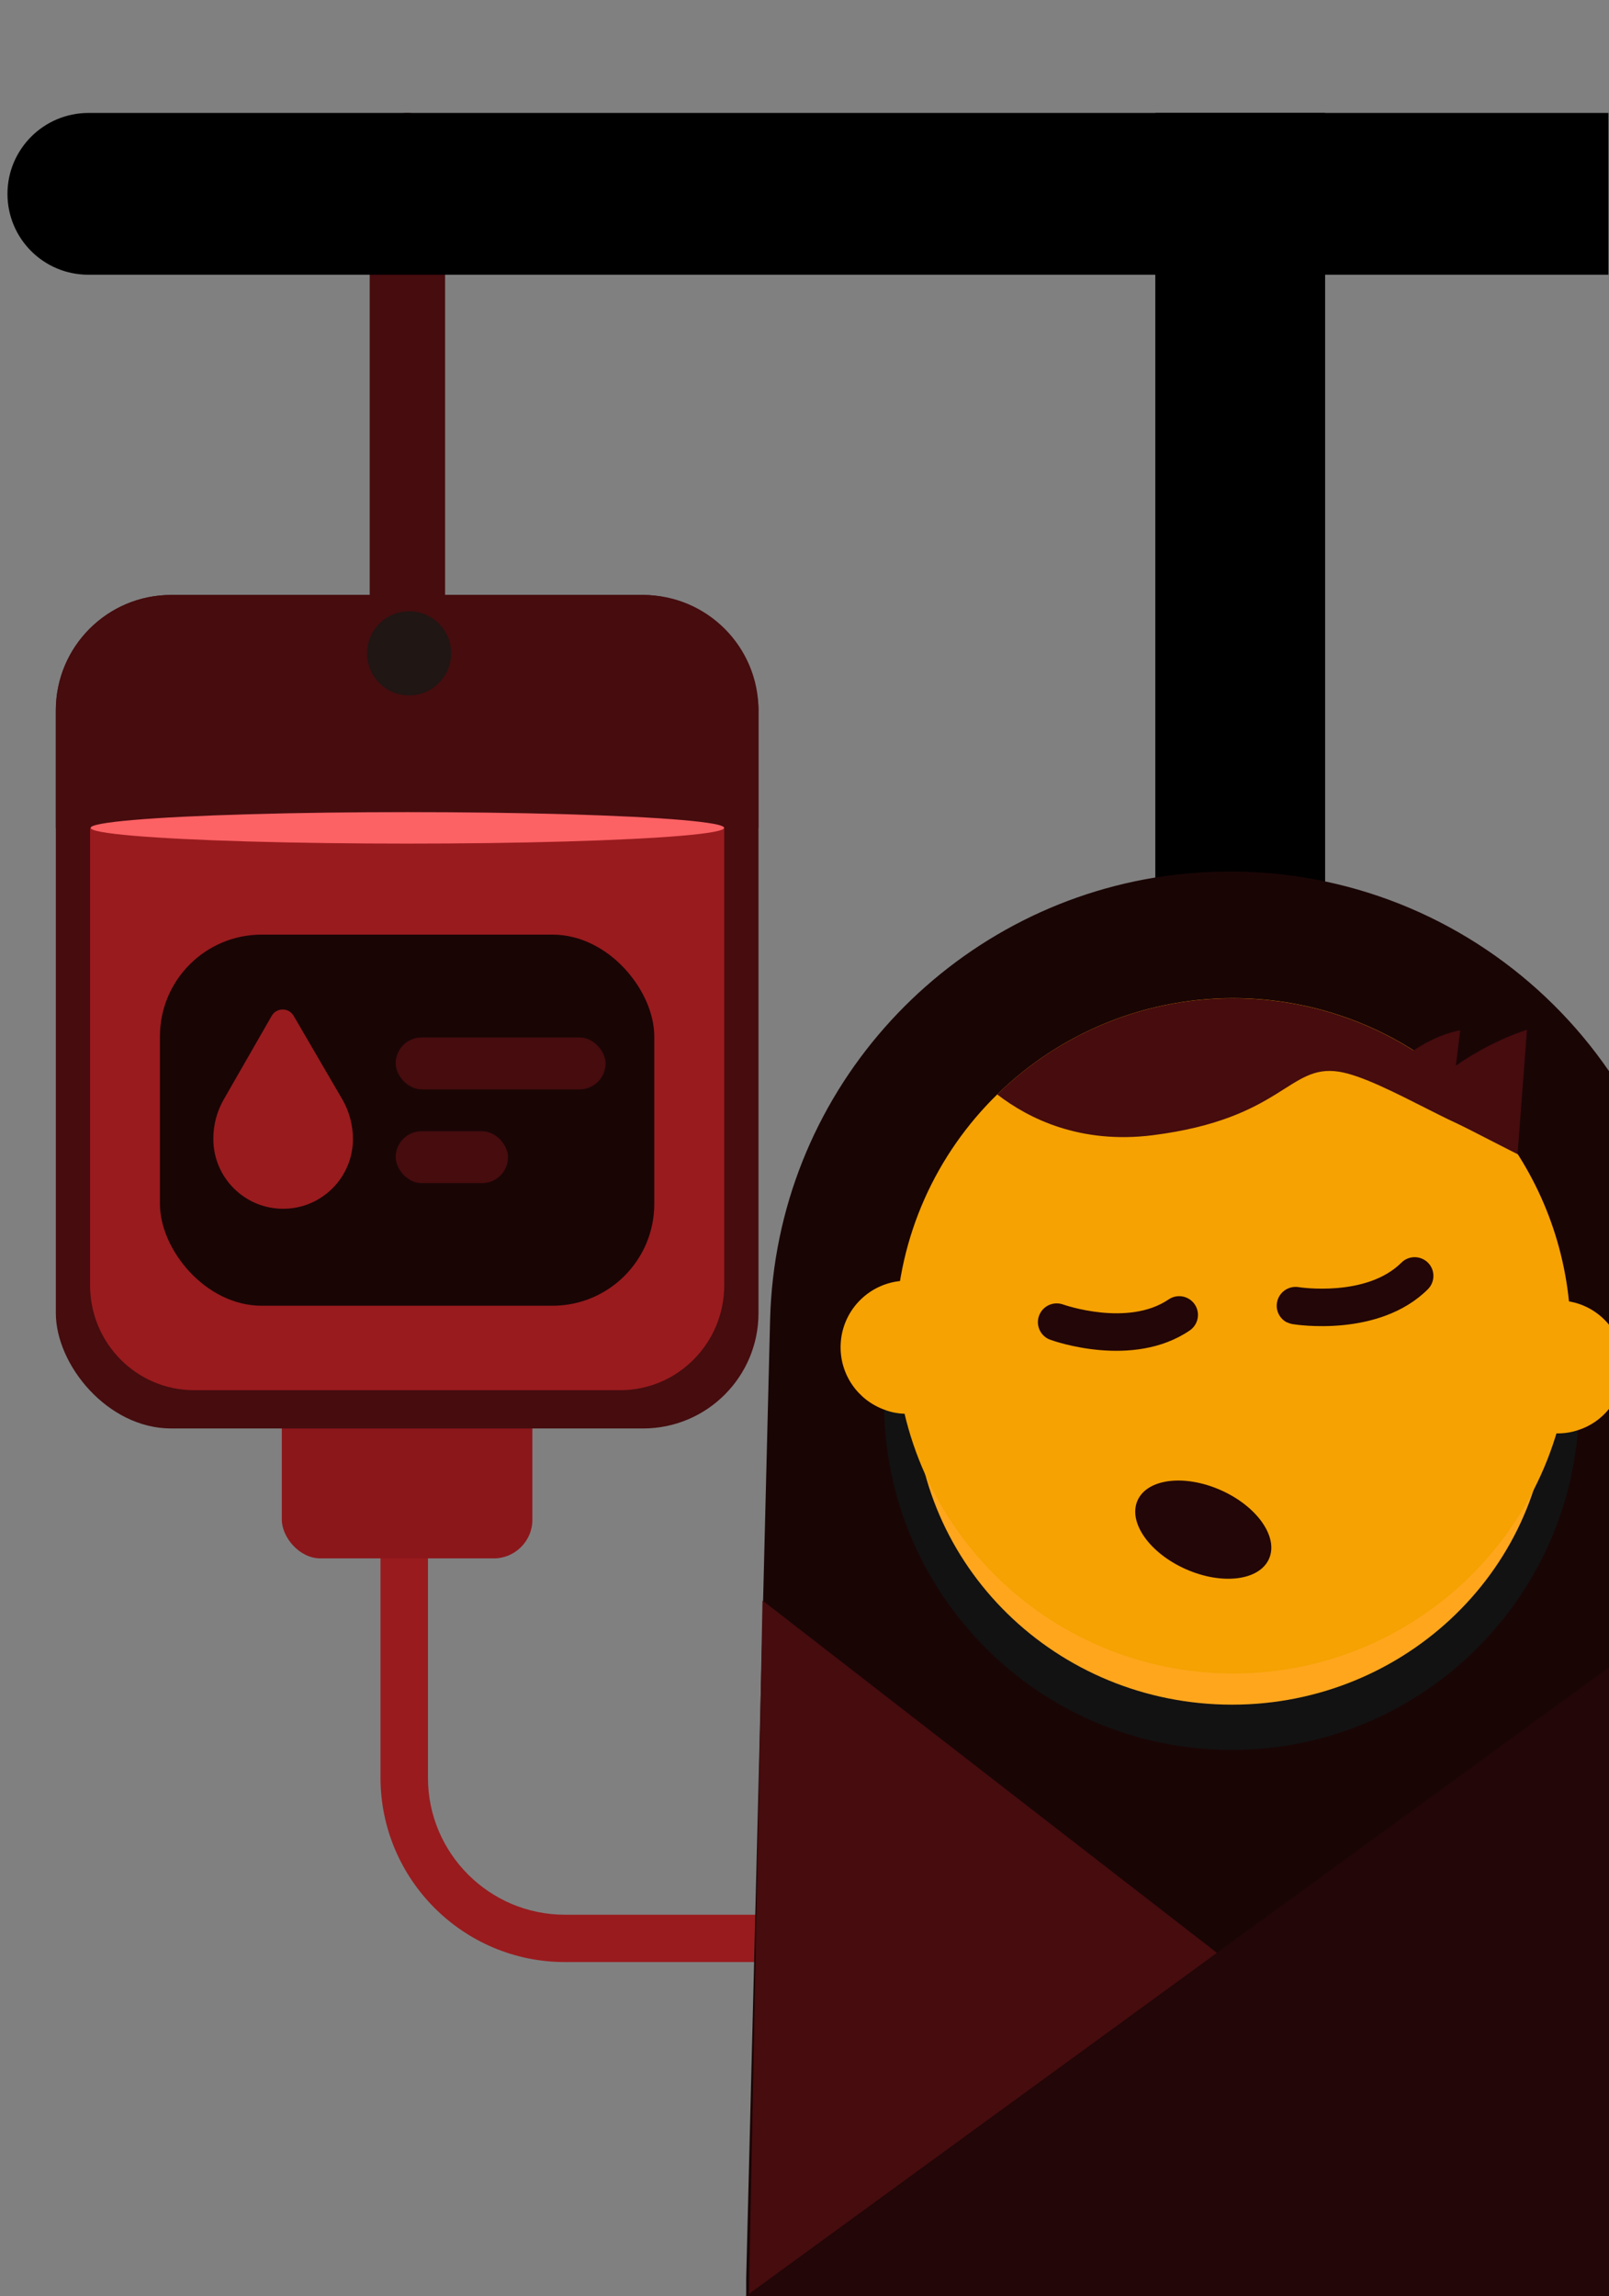<?xml version="1.0" encoding="UTF-8"?><svg id="Layer_1" xmlns="http://www.w3.org/2000/svg" viewBox="0 0 140.05 199.83"><rect x="0" y="0" width="140.05" height="199.83" fill="#808080" stroke="none"/><defs><style>.cls-1{fill:#f5a202;}.cls-2{fill:#fc6164;}.cls-3{fill:#230607;}.cls-4{fill:#fff;}.cls-5{fill:#121212;}.cls-6{fill:#ffa61d;}.cls-7{fill:#1a0505;}.cls-8{fill:#8b171b;}.cls-9{fill:#991b1e;}.cls-10{fill:#201614;}.cls-11{fill:#460c0e;}</style></defs><path class="cls-9" d="M35.18,124.36c-1.14,0-2.06.92-2.06,2.06v28.29c0,8.85,7.2,16.05,16.05,16.05h17.7c1.14,0,2.06-.92,2.06-2.06s-.92-2.06-2.06-2.06h-17.7c-6.57,0-11.92-5.35-11.92-11.92v-28.29c0-1.14-.92-2.06-2.06-2.06Z"/><rect x="100.56" y="9.83" width="14.78" height="136.69"/><path class="cls-4" d="M124.61,151.92v47.92h-33.32v-47.92c0-1.3.3-2.53.83-3.63.56-1.16,1.39-2.18,2.41-2.96.83-.64,1.78-1.13,2.82-1.41h0c.72-.21,1.47-.32,2.25-.32h16.69c.51,0,1.02.05,1.5.13,1.07.2,2.08.6,2.96,1.16,1.07.69,1.98,1.61,2.65,2.7.56.92.96,1.97,1.12,3.1.06.39.09.81.09,1.22Z"/><rect class="cls-11" x="32.18" y="9.83" width="6.56" height="60.63" rx="3.28" ry="3.28"/><path d="M140,9.83v14.08H7.69c-3.9,0-7.04-3.15-7.04-7.04,0-1.94.79-3.7,2.07-4.98,1.27-1.27,3.04-2.06,4.98-2.06h132.31Z"/><polygon class="cls-4" points="140.05 135.92 140.05 166.68 124.61 181.37 122.82 183.07 105.2 199.83 72.86 199.83 91.29 182.31 98.83 175.13 105.01 169.25 124.52 150.69 140.05 135.92"/><path class="cls-7" d="M140.05,93.21v106.62h-75.1s0-.02,0-.02c0-.51,0-1.03,0-1.54l.69-27.5.1-4.13.42-16.89.26-10.41.61-24.45c.49-19.56,14.91-35.48,33.53-38.52,2.43-.39,4.94-.57,7.49-.51,2.5.06,4.93.35,7.28.85,10.24,2.15,19.01,8.21,24.71,16.5Z"/><path class="cls-5" d="M137.43,122.81c-.42,16.69-14.29,29.9-30.99,29.48s-29.9-14.29-29.48-30.99c.2-8.2,3.66-15.57,9.11-20.88,5.63-5.51,13.4-8.81,21.88-8.6,9.87.25,18.52,5.2,23.86,12.66,3.68,5.16,5.79,11.52,5.62,18.33Z"/><path class="cls-6" d="M134.79,122.1c-.37,14.87-13.03,26.63-28.26,26.25s-27.29-12.75-26.91-27.63c.18-7.31,3.33-13.87,8.3-18.6,5.14-4.9,12.22-7.84,19.96-7.65,9.01.22,16.9,4.64,21.78,11.29,3.36,4.6,5.29,10.26,5.14,16.33Z"/><path class="cls-1" d="M140.05,115.29v7.33c-.69.86-1.63,1.51-2.71,1.85-.56.19-1.15.28-1.77.28h-.17l-.81-.02-19.25-.58-14.78-.45-20.89-.64-.9-.02h-.03c-.63-.02-1.23-.14-1.78-.36-2.28-.83-3.87-3.05-3.79-5.61.09-2.93,2.34-5.28,5.17-5.58.17-.02.35-.04.52-.03.03,0,.06,0,.09,0h.17l2.39.07,19.04.58,11.08.33,3.7.11,8.27.25,9.84.3,2.31.07c.12,0,.24,0,.36.03.16,0,.3.02.45.06,1.41.24,2.63.98,3.49,2.03Z"/><polygon class="cls-11" points="140.05 196.44 140.05 199.83 65.19 199.83 65.19 199.64 65.76 170.77 65.83 166.64 66.17 149.74 66.37 139.3 66.43 139.34 91.29 158.62 105.01 169.25 105.92 169.96 122.82 183.07 124.61 184.46 140.05 196.44"/><polygon class="cls-3" points="140.05 145.11 140.05 199.83 64.92 199.83 64.95 199.81 65.19 199.64 91.29 180.62 98.83 175.13 105.92 169.96 124.61 156.36 140.05 145.11"/><path class="cls-1" d="M136.71,117c-.4,16.22-13.89,29.05-30.11,28.64s-29.05-13.89-28.64-30.11c.2-7.97,3.56-15.13,8.85-20.29,5.47-5.35,13.02-8.56,21.26-8.36,9.59.24,18,5.05,23.18,12.3,3.58,5.01,5.62,11.19,5.46,17.81Z"/><path class="cls-11" d="M131.25,99.19c-2.87.19-10.82-5.31-14.71-5.92-4.38-.68-4.88,4.09-16.2,5.53-6.28.79-10.78-1.42-13.54-3.55,5.47-5.35,13.02-8.56,21.26-8.36,9.59.24,18,5.05,23.18,12.3Z"/><path class="cls-11" d="M132.91,89.63s-5.44,1.56-9.74,6.18c-.07.08,8.92,4.64,8.92,4.64l.82-10.82Z"/><path class="cls-11" d="M127.1,89.67s-3.82.51-7.09,4.58c-.06.07,6.14,3.2,6.14,3.2l.95-7.78Z"/><path class="cls-3" d="M91.31,116.56c-.78-.35-1.17-1.24-.87-2.05.31-.85,1.24-1.28,2.09-.98h0c.06.02,5.63,1.98,9.19-.44.75-.51,1.76-.31,2.27.43.51.75.31,1.76-.43,2.27-4.95,3.37-11.85.92-12.14.81-.04-.01-.07-.03-.1-.04Z"/><path class="cls-3" d="M112.01,115.09c-.61-.32-.98-1-.86-1.72.15-.89.99-1.49,1.88-1.35.1.02,5.9.9,8.95-2.13.64-.64,1.67-.63,2.31,0,.64.64.63,1.67,0,2.31-4.25,4.23-11.48,3.09-11.78,3.04-.17-.03-.33-.08-.48-.16Z"/><ellipse class="cls-3" cx="104.73" cy="133.12" rx="3.76" ry="6.26" transform="translate(-59.43 174.83) rotate(-66.06)"/><rect class="cls-8" x="24.53" y="112.74" width="21.81" height="22.89" rx="3.37" ry="3.37"/><rect class="cls-11" x="4.86" y="51.78" width="61.16" height="72.54" rx="10.04" ry="10.04"/><path class="cls-9" d="M63.04,64.07v47.78c0,5.05-4.06,9.14-9.06,9.14H16.89c-5,0-9.05-4.09-9.05-9.14v-47.78c0-5.05,4.06-9.14,9.05-9.14h37.09c5,0,9.06,4.09,9.06,9.14Z"/><path class="cls-11" d="M66.01,61.82v10.24H4.86v-10.24c0-5.54,4.49-10.04,10.03-10.04h41.09c5.54,0,10.04,4.49,10.04,10.04Z"/><circle class="cls-10" cx="35.61" cy="56.86" r="3.66"/><ellipse class="cls-2" cx="35.46" cy="72.05" rx="27.57" ry="1.37"/><rect class="cls-7" x="13.92" y="81.34" width="43.03" height="32.3" rx="8.86" ry="8.86"/><path class="cls-9" d="M24.64,105.2h0c-3.35,0-6.07-2.72-6.07-6.07v-.03c0-1.2.31-2.38.91-3.42l4.17-7.27c.42-.73,1.48-.74,1.91,0l4.23,7.26c.61,1.05.93,2.25.93,3.46h0c0,3.35-2.72,6.07-6.07,6.07Z"/><rect class="cls-11" x="34.44" y="90.29" width="18.27" height="4.52" rx="2.26" ry="2.26"/><rect class="cls-11" x="34.44" y="98.45" width="9.78" height="4.52" rx="2.26" ry="2.26"/></svg>